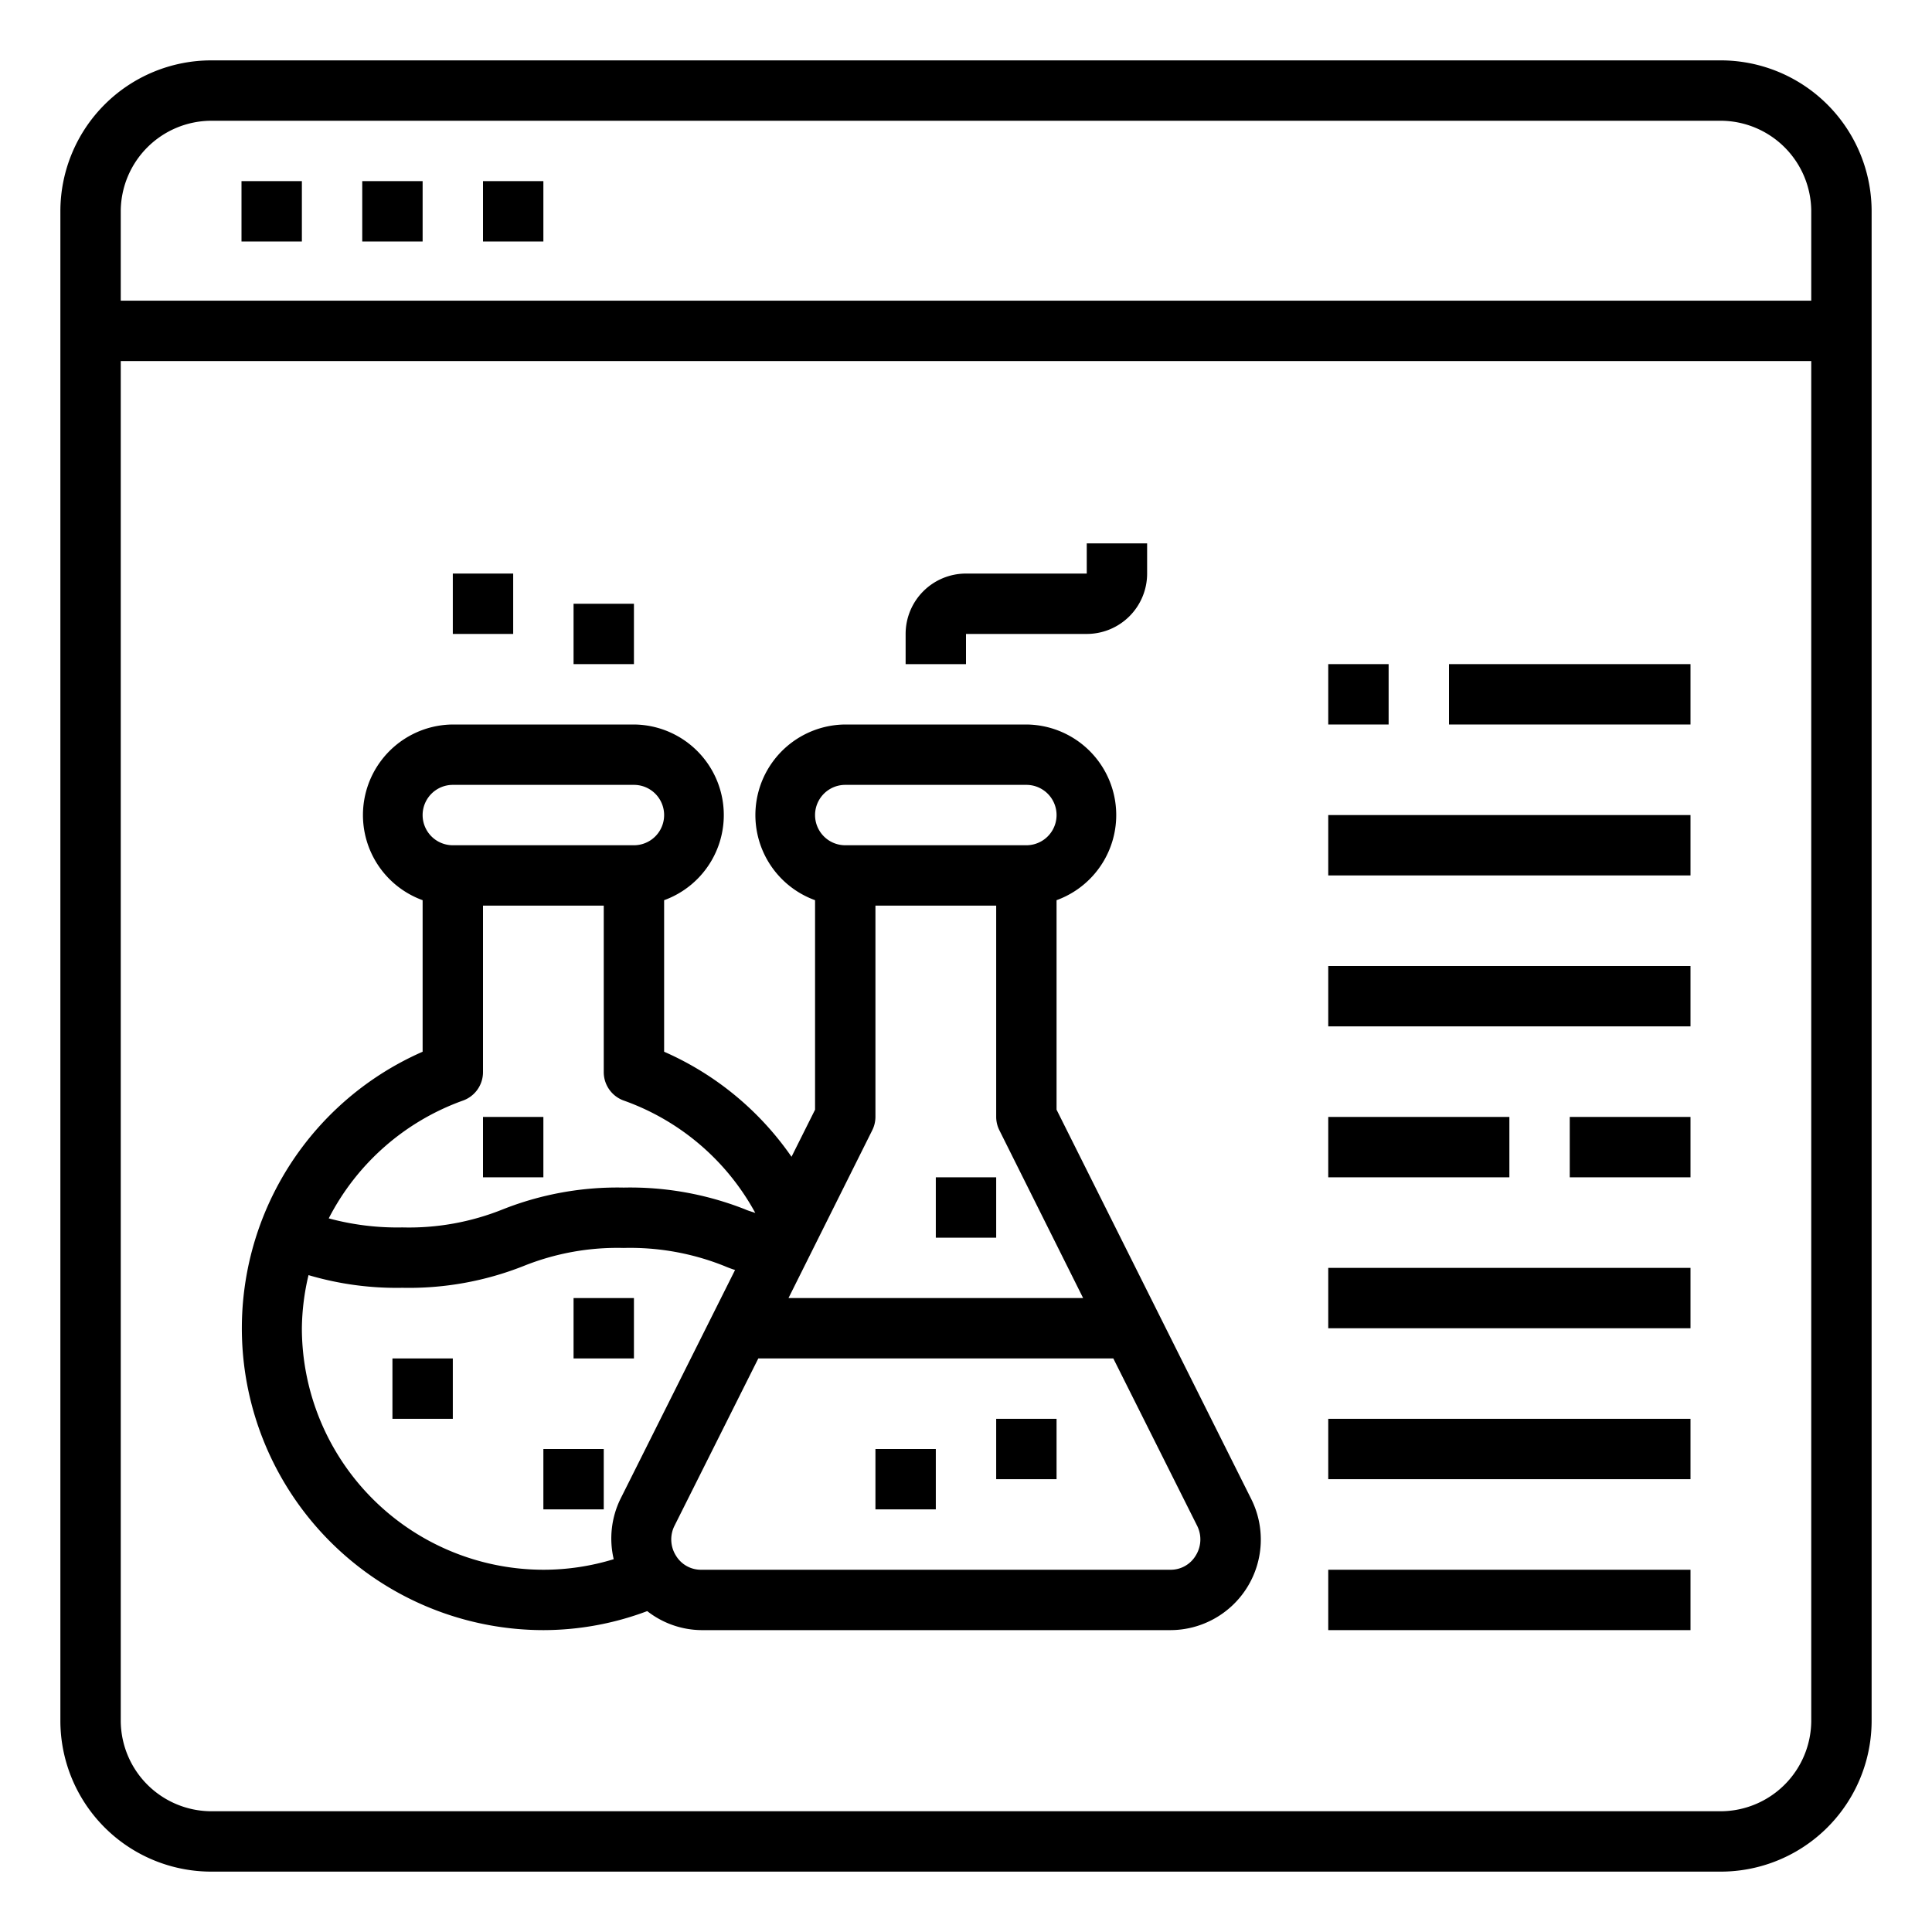 <svg xmlns="http://www.w3.org/2000/svg" viewBox="0 0 64 64" x="0px" y="0px"><g><rect x="13" y="45" width="2" height="2"></rect><rect x="18" y="48" width="2" height="2"></rect><rect x="19" y="43" width="2" height="2"></rect><rect x="29" y="48" width="2" height="2"></rect><rect x="33" y="47" width="2" height="2"></rect><rect x="31" y="39" width="2" height="2"></rect><rect x="16" y="37" width="2" height="2"></rect><path d="M32,21h4a2,2,0,0,0,2-2V18H36v1H32a2,2,0,0,0-2,2v1h2Z"></path><rect x="19" y="20" width="2" height="2"></rect><rect x="15" y="19" width="2" height="2"></rect><path d="M57,2H7A5,5,0,0,0,2,7V57a5,5,0,0,0,5,5H57a5,5,0,0,0,5-5V7A5,5,0,0,0,57,2Zm3,55a3.009,3.009,0,0,1-3,3H7a3.009,3.009,0,0,1-3-3V11.96H60ZM60,9.96H4V7A3.009,3.009,0,0,1,7,4H57a3.009,3.009,0,0,1,3,3Z"></path><path d="M41.45,49.66,35,36.76V29.82A3,3,0,0,0,34,24H28a3,3,0,0,0-1,5.82v6.94l-.78,1.56A10.026,10.026,0,0,0,22,34.84V29.82A3,3,0,0,0,21,24H15a3,3,0,0,0-1,5.82v5.02A10,10,0,0,0,18,54a9.8,9.8,0,0,0,3.44-.63,2.959,2.959,0,0,0,1.8.63H38.76a3,3,0,0,0,2.69-4.34ZM28,26h6a1,1,0,0,1,0,2H28a1,1,0,0,1,0-2Zm.89,11.45A1,1,0,0,0,29,37V30h4v7a1,1,0,0,0,.11.45L35.88,43H26.12ZM15,26h6a1,1,0,0,1,0,2H15a1,1,0,0,1,0-2Zm.33,10.46a1,1,0,0,0,.67-.94V30h4v5.52a1,1,0,0,0,.67.94,8.015,8.015,0,0,1,4.35,3.72c-.11-.04-.23-.07-.34-.12a10.375,10.375,0,0,0-4.02-.72,10.3,10.3,0,0,0-4,.72,8.338,8.338,0,0,1-3.33.6,8.682,8.682,0,0,1-2.44-.3A8.053,8.053,0,0,1,15.33,36.46Zm5.22,13.2a2.988,2.988,0,0,0-.22,1.99A7.922,7.922,0,0,1,18,52a8.011,8.011,0,0,1-8-8,7.926,7.926,0,0,1,.22-1.76,10.262,10.262,0,0,0,3.11.42,10.316,10.316,0,0,0,4.01-.72,8.32,8.32,0,0,1,3.32-.6,8.394,8.394,0,0,1,3.34.6,3.616,3.616,0,0,0,.35.13Zm19.06,1.87a.966.966,0,0,1-.85.47H23.24a.966.966,0,0,1-.85-.47,1.008,1.008,0,0,1-.05-.98L25.12,45H36.88l2.78,5.55A1.008,1.008,0,0,1,39.61,51.53Z"></path><rect x="8" y="6" width="2" height="2"></rect><rect x="12" y="6" width="2" height="2"></rect><rect x="16" y="6" width="2" height="2"></rect><rect x="48" y="22" width="8" height="2"></rect><rect x="44" y="22" width="2" height="2"></rect><rect x="44" y="27" width="12" height="2"></rect><rect x="44" y="32" width="12" height="2"></rect><rect x="44" y="37" width="6" height="2"></rect><rect x="44" y="42" width="12" height="2"></rect><rect x="44" y="47" width="12" height="2"></rect><rect x="52" y="37" width="4" height="2"></rect><rect x="44" y="52" width="12" height="2"></rect></g></svg>
